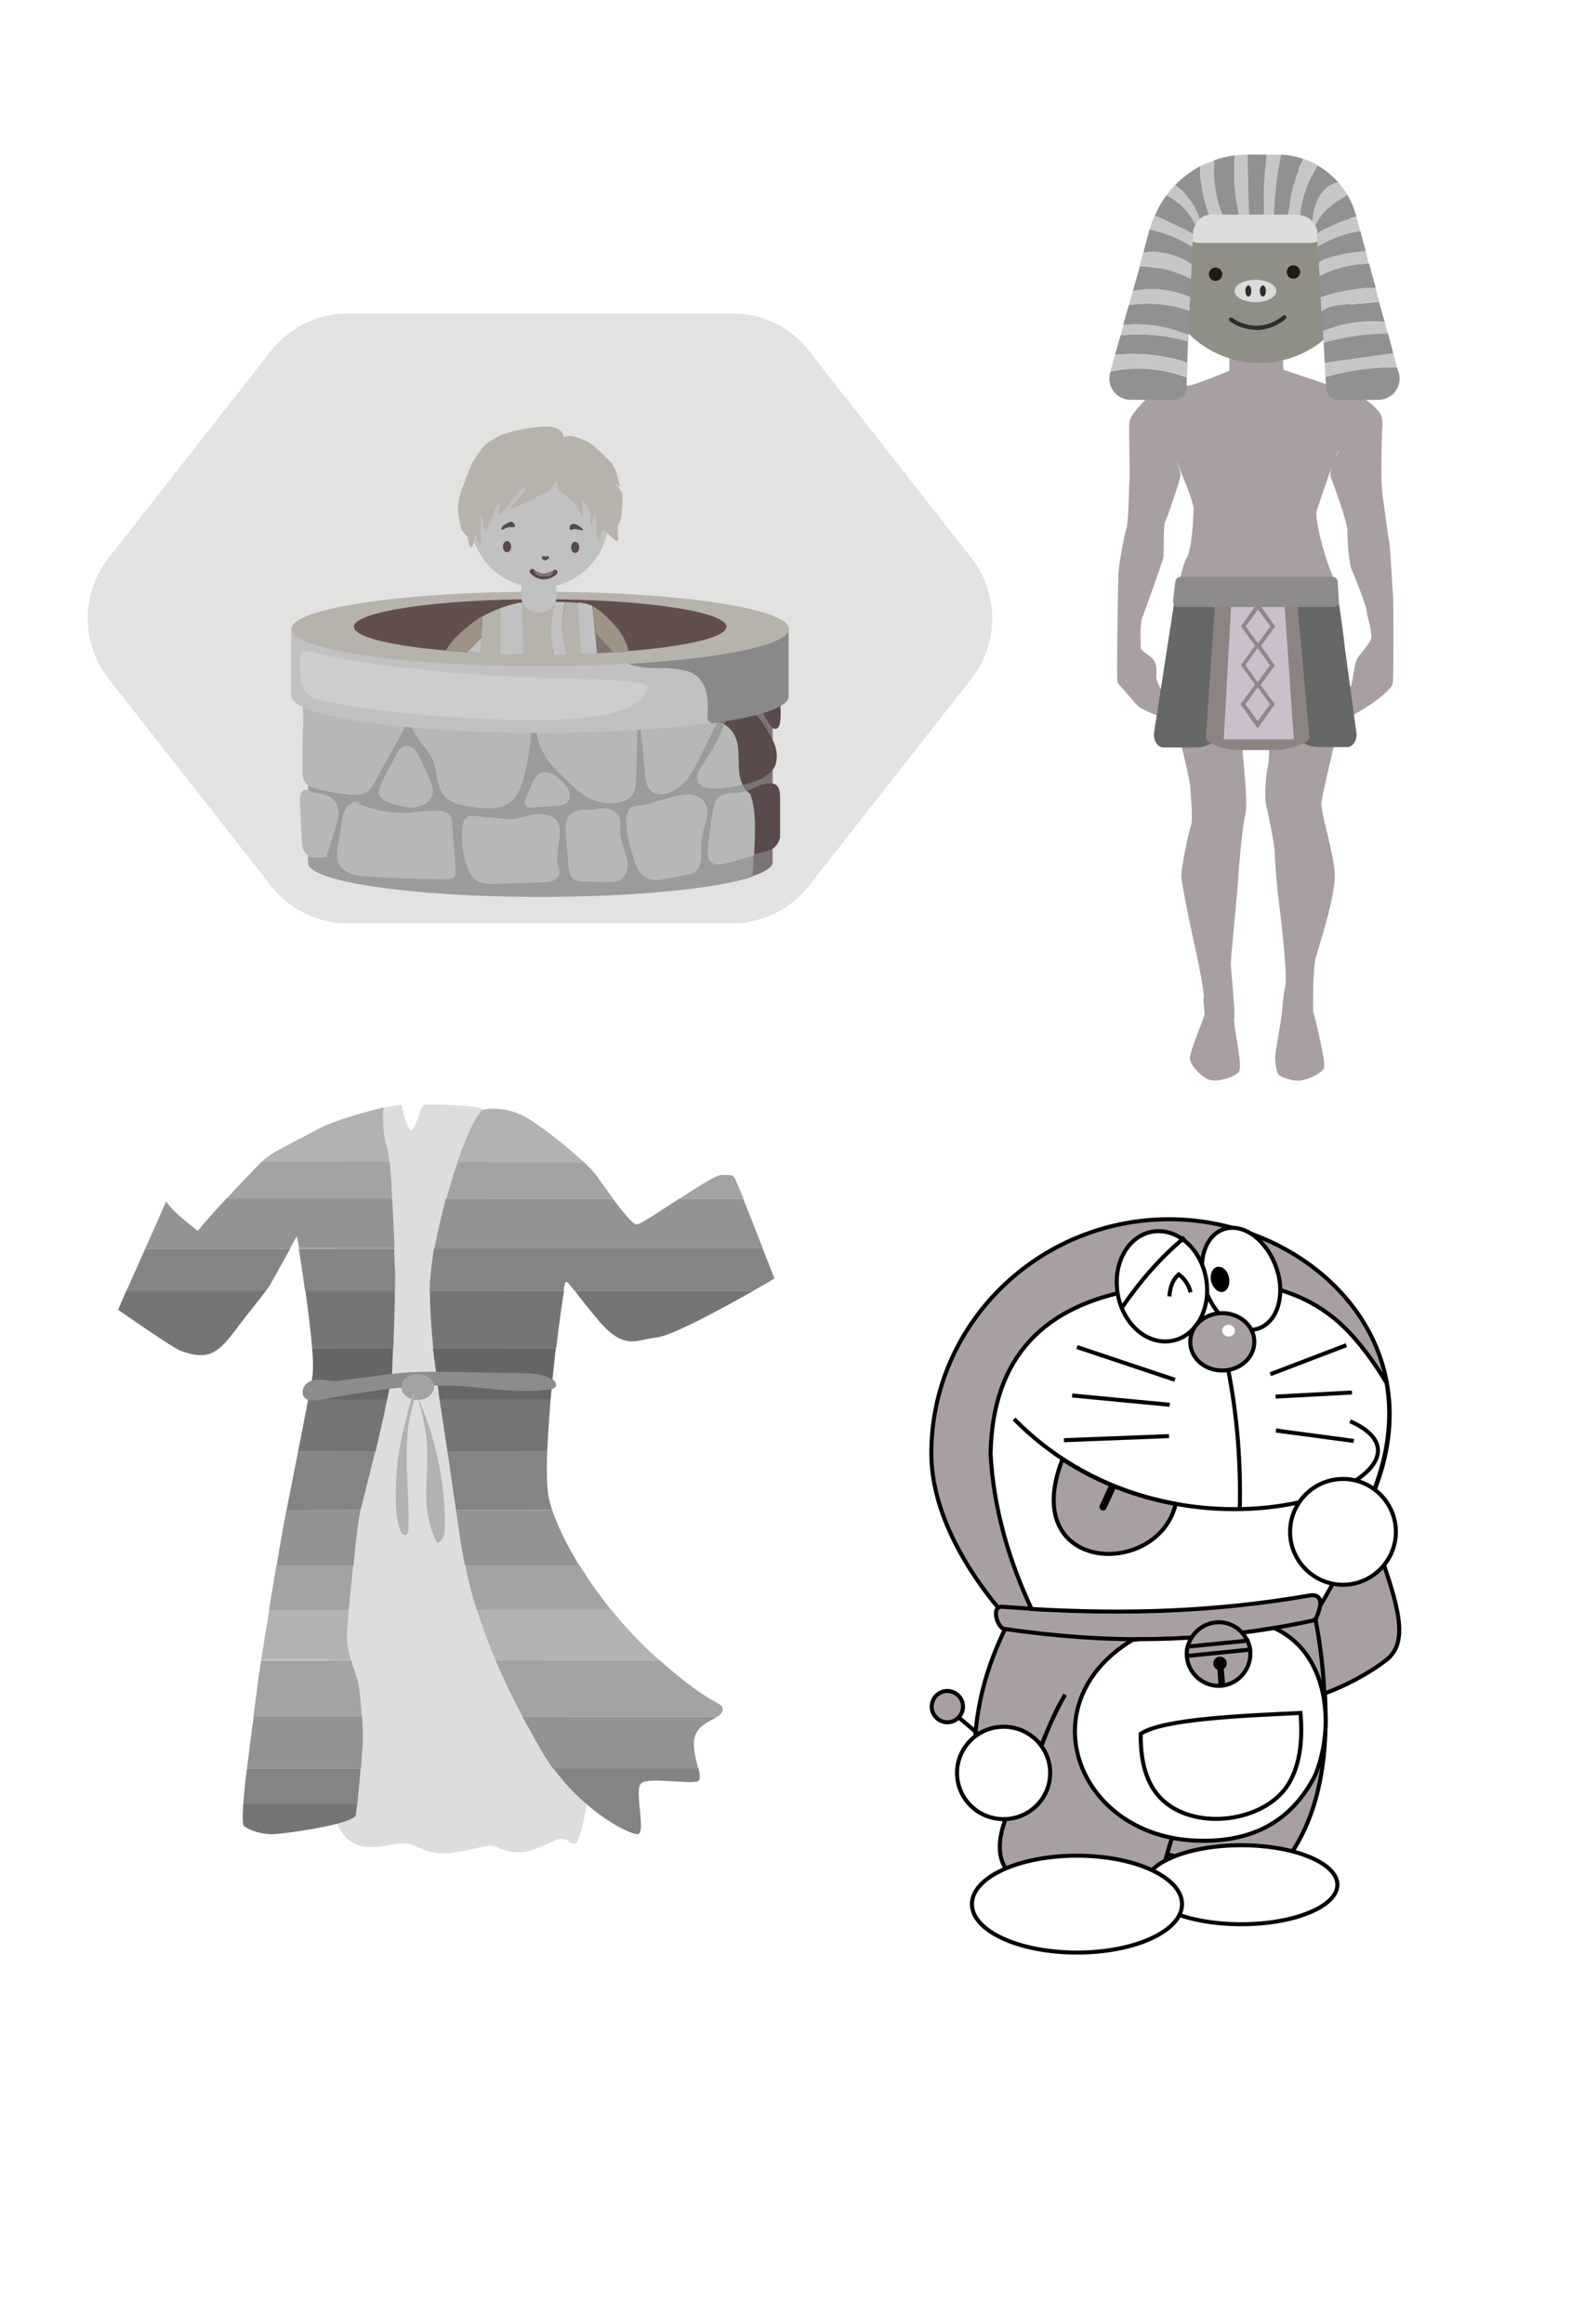 <?xml version="1.0" encoding="utf-8"?>
<!-- Generator: Adobe Illustrator 25.0.1, SVG Export Plug-In . SVG Version: 6.00 Build 0)  -->
<svg version="1.1" id="레이어_1" xmlns="http://www.w3.org/2000/svg" xmlns:xlink="http://www.w3.org/1999/xlink" x="0px"
	 y="0px" viewBox="0 0 425.2 623.6" style="enable-background:new 0 0 425.2 623.6;" xml:space="preserve">
<g id="black">
	<rect style="fill:#FFFFFF;" width="425.2" height="623.6"/>
</g>
<g id="color">
	<path style="fill:#E2E2E1;" d="M196.6,84.1H93.4c-8,0-15.6,3.7-20.6,10l-43.7,55.7c-7.4,9.5-7.4,22.8,0,32.3l43.7,55.7
		c5,6.3,12.5,10,20.6,10h103.1c8,0,15.6-3.7,20.6-10l43.7-55.7c7.4-9.5,7.4-22.8,0-32.3l-43.7-55.7
		C212.2,87.7,204.6,84.1,196.6,84.1z"/>
	<path style="fill:#9B9B9B;" d="M201.4,213.2c-2.1-1.4-2.8-4.1-3-6.6c-0.2-2.5,0.1-5-0.5-7.5c-0.6-2.4-2.4-4.8-4.9-5
		c-0.6-0.1-1.3,0-1.9-0.1c-0.6-0.2-1.2-0.7-1.1-1.3c0-0.6,0.1-1.1,0.1-1.7H82.7v40.6c0,5,27.9,9.1,62.3,9.1c25.4,0,47.3-2.2,57-5.4
		c0.1-2.7,0.3-5.5,0.4-8.2C202.7,222.4,202.9,217.6,201.4,213.2z"/>
	<path style="fill:#7A7474;" d="M190,190.9c0,0.6-0.1,1.1-0.1,1.7c0,0.6,0.5,1.1,1.1,1.3c0.6,0.2,1.3,0.1,1.9,0.1
		c2.5,0.2,4.3,2.6,4.9,5c0.6,2.4,0.3,5,0.5,7.5c0.2,2.5,1,5.2,3,6.6c1.5,4.4,1.3,9.2,1.1,13.8c-0.1,2.7-0.3,5.5-0.4,8.2
		c3.4-1.1,5.4-2.4,5.4-3.7v-40.6H190z"/>
	<path style="fill:#B7B7B7;" d="M81.2,206.5c0,1.3,0,2.6,0.8,3.6c0.8,1,2.1,1.4,3.3,1.7c2.7,0.7,5.4,1.1,8.1,1.4
		c1.8,0.2,3.8,0.3,5.3-0.8c0.9-0.7,1.5-1.7,2-2.7c1.5-2.7,3-5.4,4.5-8.1c0.9-1.6,1.8-3.2,2.6-4.8c0.4-0.7,0.8-1.4,0.9-2.2
		c0.2-0.8,0-1.7-0.5-2.3c-0.6-0.7-1.5-0.9-2.4-1c-5.8-0.9-11.6-1.9-17.4-2.8c-1.4-0.2-2.9-0.5-4.3-0.7c-0.8-0.1-2-0.5-2.5,0.4
		c-0.5,0.9-0.2,3-0.2,4c0,1.5-0.1,2.9-0.1,4.4C81.2,199.9,81.2,203.2,81.2,206.5z"/>
	<path style="fill:#B7B7B7;" d="M197.8,199.1c-0.5-1.9-1.7-3.8-3.4-4.6c-0.7,1.9-1.6,3.8-2.6,5.6c-0.9,1.6-1.9,3.2-2.9,4.7
		c-0.5,0.8-1.1,1.5-1.5,2.4c-0.3,0.9-0.4,1.9,0,2.7c0.8,1.5,2.7,1.8,4.4,1.7c2.5,0,5.1-0.4,7.5-1c-0.6-1.3-0.9-2.7-1-4.1
		C198.2,204.1,198.4,201.6,197.8,199.1z"/>
	<path style="fill:#5A4A4B;" d="M208.1,200.2c-0.6-1.7-1.5-3.2-2.5-4.8c-1.1-1.8-2.3-3.6-4.1-4.8c-1.8-1.2-5.3-1.7-6,0.9
		c-0.3,1-0.7,2-1,3c1.7,0.8,2.9,2.7,3.4,4.6c0.6,2.4,0.3,5,0.5,7.5c0.1,1.4,0.4,2.8,1,4.1c1-0.3,2-0.6,3-0.9
		c2.3-0.8,4.6-2.1,5.7-4.3C208.7,203.8,208.6,201.9,208.1,200.2z"/>
	<path style="fill:#B7B7B7;" d="M112.5,198.6c1.3,1.7,2.8,3.3,3.7,5.3c1.3,3.1,0.8,7,3,9.6c1.8,2.2,5,2.7,7.9,3.1
		c1.7,0.2,3.4,0.4,5.1,0.3c1.7-0.1,3.4-0.6,4.7-1.6c2.2-1.6,3.1-4.4,3.8-7c0.8-3.2,1.4-6.5,1.7-9.8c0.1-1.2,0.2-2.5-0.6-3.5
		c-0.8-1-2.3-1.2-3.7-1.3c-4.8-0.3-9.6-0.5-14.4-0.6c-2.4,0-4.7-0.1-7.1-0.1c-1.4,0-4.2-0.5-5.5,0.4
		C109.6,194.6,111.7,197.5,112.5,198.6z"/>
	<path style="fill:#B7B7B7;" d="M146.5,203.2c1.7,2.6,4,4.7,6.2,6.8c1.5,1.4,2.9,2.8,4.7,3.8c2.5,1.5,5.5,2,8.4,1.6
		c1.3-0.2,2.6-0.6,3.5-1.5c1.3-1.4,1.4-3.4,1.5-5.3c0.1-4.2,0.2-8.4,0.3-12.7c0-0.6,0-1.2-0.3-1.8c-0.5-0.9-1.7-1.2-2.7-1.3
		c-4.7-0.6-9.4-0.6-14-0.2c-2.4,0.2-4.8,0.6-7.1,1c-1.9,0.4-3,0.6-2.9,2.8C144.2,198.8,145.2,201.1,146.5,203.2z"/>
	<path style="fill:#B7B7B7;" d="M173.1,207.5c0.1,1,0.2,2,0.5,2.9c0.3,0.9,0.9,1.8,1.8,2.3c0.8,0.5,1.8,0.5,2.7,0.4
		c2.4-0.3,4.5-1.8,6-3.6c1.6-1.8,2.7-4,3.7-6.1c1-1.9,1.9-3.9,2.9-5.8c1-2,2-4,3-6c-6-0.9-12.2-0.7-18.1,0.5c-1,0.2-2.6,0.3-3.3,1.2
		c-0.7,0.9-0.2,2.6-0.2,3.7C172.5,200.4,172.8,204,173.1,207.5z"/>
	<path style="fill:#5A4A4B;" d="M206.7,194.6c0.4,0.5,0.8,1.1,1.5,1c0.4,0,0.7-0.3,0.9-0.7s0.3-0.7,0.3-1.1c0.2-1.3,0.2-2.6,0.1-3.9
		c0-0.6-0.1-1.2-0.5-1.6c-1-1.2-4.1-1.2-4.6,0.5C204,190.5,205.8,193.2,206.7,194.6z"/>
	<path style="fill:#B7B7B7;" d="M102.4,210.2c-0.4,0.9-0.9,1.9-0.7,2.8c0.3,1.5,2.1,2.2,3.6,2.7c2.1,0.6,4.3,1.3,6.5,0.9
		c2.2-0.4,4.3-2,4.4-4.2c0-1-0.3-2-0.7-2.9c-0.7-1.6-1.4-3.2-2.2-4.8c-0.7-1.3-1.2-3-2.4-3.9c-2.9-2.2-4.5,1.5-5.5,3.6
		C104.3,206.4,103.3,208.3,102.4,210.2z"/>
	<path style="fill:#B7B7B7;" d="M81,212.5c-0.5,0.7-0.5,1.7-0.5,2.6c0.2,3.4,0.3,6.9,0.5,10.3c0.1,1.3,0.2,2.6,1,3.6
		c0.6,0.8,1.7,1.2,2.6,1.2s2-0.1,3-0.2c0.8-2.7,1.7-5.4,2.5-8.1c0.6-1.9,1.2-4,0.4-5.9c-0.6-1.3-1.8-2.2-3.1-2.7
		c-1.3-0.5-2.9-0.3-4-0.9C82.6,212.1,81.8,211.4,81,212.5z"/>
	<path style="fill:#B7B7B7;" d="M97,215.5c-1.3-0.8-3-0.1-3.9,1.1c-0.9,1.2-1.2,2.7-1.4,4.2c-0.3,2.1-0.7,4.2-1,6.2
		c-0.2,1.5-0.5,3,0.1,4.4c0.5,1.4,1.8,2.4,3.2,3c1.4,0.6,2.9,0.7,4.4,0.8c4.3,0.3,8.6,0.5,12.9,0.6c2.8,0.1,5.7,0.1,8.5,0.2
		c0.8,0,1.7,0,2.2-0.7c0.3-0.5,0.3-1.1,0.3-1.7c-0.3-4.4-0.6-8.7-1-13.1c0-0.5-0.1-1-0.3-1.4c-0.5-1.1-2-1.5-3.2-1.5
		c-2.7-0.2-5.5,0.3-8.2,0.5c-4.9,0.2-9.8-0.7-14.2-2.8"/>
	<path style="fill:#B7B7B7;" d="M136,219.8c-2.8-0.3-5.6-0.5-8.4-0.8c-0.6-0.1-1.3-0.1-1.9,0.1c-1.1,0.5-1.5,1.9-1.6,3.1
		c-0.3,3.1,0,6.2,0.9,9.2c0.6,2.1,1.5,4.4,3.6,5.3c1.4,0.6,2.9,0.5,4.4,0.5c4.2-0.1,8.3-0.3,12.5-0.4c1.1,0,2.3-0.1,3.3-0.6
		s1.7-1.8,1.3-2.8c-0.8-2.1-0.5-4.5-0.2-6.8c0.2-1.2,0.4-2.3,0.4-3.5c0-1.2-0.3-2.4-1.1-3.2c-0.9-1-2.4-1.3-3.7-1.4
		C142.4,218.2,139.2,220.1,136,219.8z"/>
	<path style="fill:#B7B7B7;" d="M155.8,217.3c-1.3,0.2-2.6,0.9-3.3,2c-0.8,1.3-0.7,2.9-0.6,4.4c0.2,2.9,0.5,5.8,0.7,8.8
		c0.1,1.2,0.3,2.5,1.2,3.3c0.8,0.7,2,0.8,3.1,0.8c2,0,3.9,0.1,5.9,0.1c1.3,0,2.8,0,3.9-0.7c1.2-0.8,1.8-2.3,1.8-3.7
		c0-1.4-0.4-2.8-0.9-4.2s-1-2.7-1.1-4.2c-0.1-1.8,0.4-3.7-0.6-5.2c-0.6-0.9-1.7-1.5-2.8-1.7c-1.2-0.2-2.3,0-3.5,0.2
		C158.4,217.5,157,217.1,155.8,217.3z"/>
	<path style="fill:#B7B7B7;" d="M168.1,220c-0.1,3.4,0.9,6.8,1.9,10.1c0.3,1.1,0.7,2.2,1.3,3.2c0.6,1,1.4,1.9,2.4,2.4
		c1.6,0.8,3.5,0.5,5.2,0.1c1.8-0.3,3.5-0.6,5.3-1c0.8-0.1,1.6-0.3,2.2-0.7c1-0.6,1.5-1.8,1.7-2.9s0.1-2.3,0.1-3.5
		c0-1.7,0.3-3.5,0.7-5.1c0.3-1.1,0.7-2.3,0.9-3.4c0.2-1.2,0.2-2.4-0.4-3.5c-0.8-1.5-2.6-2.4-4.3-2.5c-1.7-0.1-3.4,0.4-5.1,0.8
		c-2.3,0.6-4.5,1.3-6.8,1.9c-1.3,0.4-3,0.1-4.1,1.1C168.4,217.8,168.1,218.9,168.1,220z"/>
	<path style="fill:#B7B7B7;" d="M144.1,208.2c-0.7,0.7-1.1,1.7-1.5,2.6c-0.5,1.1-1,2.3-1.4,3.4c-0.3,0.6-0.5,1.3-0.2,1.9
		c0.4,0.6,1.3,0.7,2,0.6c2.1-0.1,4.1-0.2,6.2-0.4c1.1-0.1,2.3-0.2,3-0.9c0.7-0.7,0.9-1.9,0.6-2.9c-0.3-1-0.9-1.8-1.7-2.6
		C149.4,208.3,146.5,205.8,144.1,208.2z"/>
	<path style="fill:#B7B7B7;" d="M201.4,213.2c-0.4-0.3-0.7-0.6-1-0.9c-0.3,0.1-0.6,0.2-1,0.3c-1.2,0.2-2.5,0.2-3.8,0.3
		c-1.3,0.2-2.6,0.6-3.3,1.7c-0.5,0.7-0.6,1.5-0.8,2.3c-0.7,3.7-1.2,7.5-1.5,11.3c-0.1,0.9-0.1,1.9,0.4,2.7c0.5,0.7,1.4,1.1,2.3,1.1
		c0.9,0,1.7-0.2,2.6-0.4c2.4-0.7,4.7-1.3,7.1-2c0-0.8,0.1-1.6,0.1-2.4C202.7,222.4,202.9,217.6,201.4,213.2z"/>
	<path style="fill:#5A4A4B;" d="M209.4,221.8c0-2.6,0-5.1,0-7.7c0-1.1-0.1-3-1.3-3.6c-1.3-0.6-3.1-0.1-4.4,0.4
		c-1.1,0.4-2.1,1-3.2,1.3c0.3,0.3,0.6,0.7,1,0.9c1.5,4.4,1.3,9.2,1.1,13.8c0,0.8-0.1,1.6-0.1,2.4c0.8-0.2,1.7-0.5,2.5-0.7
		c1.1-0.3,2.3-0.6,3.1-1.4c0.7-0.7,1.1-1.6,1.3-2.5C209.4,223.7,209.4,222.8,209.4,221.8z"/>
	<path style="fill:#C2C1C1;" d="M189.9,192.6c0.1-2.1,0.3-4.3-0.2-6.4c-0.4-2.1-1.5-4.1-3.3-5.3c-0.8-0.5-1.8-0.9-2.8-1.1
		c-3.2-0.7-6.6-0.4-10-0.7c-3.3-0.2-6.8-1.2-8.9-3.8c-1.7-2.1-3-4.3-4.2-6.6H78.2v18c0,5.5,29.9,10,66.8,10c18,0,34.4-1.1,46.4-2.8
		c-0.1,0-0.3,0-0.4-0.1C190.4,193.8,189.8,193.3,189.9,192.6z"/>
	<path style="fill:#898989;" d="M160.5,168.8c1.1,2.3,2.5,4.5,4.2,6.6c2.1,2.6,5.6,3.5,8.9,3.8c3.3,0.2,6.7-0.1,10,0.7
		c1,0.2,2,0.5,2.8,1.1c1.8,1.1,2.9,3.2,3.3,5.3c0.4,2.1,0.3,4.2,0.2,6.4c0,0.6,0.5,1.1,1.1,1.3c0.1,0,0.3,0.1,0.4,0.1
		c12.5-1.8,20.3-4.3,20.3-7.2v-18H160.5z"/>
	<path style="fill:#CECCCC;" d="M173.7,184.7c-0.7,3.5-5.8,9.1-34.5,8.5c-28.7-0.5-51.3-4.4-54.9-5.9c-3.5-1.5-3.6-5.2-3.6-5.2
		s-0.4-4.9,0-6.4c0.4-1.5,3.1-0.8,3.1-0.8s9.2,3,36.4,5.5C147.6,183.1,174.4,181.2,173.7,184.7z"/>
	<ellipse style="fill:#B6B3AD;" cx="145" cy="168.8" rx="66.8" ry="10"/>
	<ellipse style="fill:#634E4E;" cx="145" cy="168.2" rx="50" ry="7.4"/>
	<path style="fill:#B6B3AD;" d="M129.4,165.5c0,1,0,1.9-0.1,2.9C129.4,167.4,129.4,166.5,129.4,165.5z"/>
	<path style="fill:#B6B3AD;" d="M129.2,171.2c0.1-0.8,0.1-1.7,0.1-2.5C129.3,169.5,129.3,170.4,129.2,171.2z"/>
	<path style="fill:#B6B3AD;" d="M129.1,172.5c0,0.5-0.1,1-0.1,1.6C129.1,173.5,129.1,173,129.1,172.5z"/>
	<path style="fill:#B6B3AD;" d="M145,175.7c1.2,0,2.4,0,3.6,0c-0.2-0.8-0.3-1.6-0.4-2.4c-0.5-4-0.2-8,1.1-11.8
		c-3.5-0.2-5.3-0.3-5.7-0.2c-0.8,0.1-1.9,0.2-3.2,0.4c0,4.7,0.1,9.4,0.1,14C142,175.7,143.5,175.7,145,175.7z"/>
	<path style="fill:#C2C1C1;" d="M140.5,175.6c0-4.7-0.1-9.4-0.1-14c-1.5,0.2-3.2,0.6-5.2,1.3c-0.4,0.1-0.8,0.3-1.1,0.4
		c0,4.1,0,8.2,0,12.2C136.2,175.6,138.4,175.6,140.5,175.6z"/>
	<path style="fill:#B6B3AD;" d="M129.3,168.7c0,0.8-0.1,1.7-0.1,2.5c0,0,0,0,0,0c0,0.4-0.1,0.8-0.1,1.3c0,0.5-0.1,1-0.1,1.6
		c0,0.4-0.1,0.8-0.1,1.2c1.7,0.1,3.4,0.2,5.2,0.2c0-4.1,0-8.2,0-12.2c-1.9,0.7-3.2,1.4-3.6,1.6c-0.2,0.1-0.6,0.3-1.1,0.6
		c0,1,0,1.9-0.1,2.9C129.4,168.5,129.4,168.6,129.3,168.7z"/>
	<path style="fill:#C2C1C1;" d="M148.2,173.3c0.1,0.8,0.3,1.6,0.4,2.4c1.2,0,2.4,0,3.6-0.1c-0.4-2.1-1-4.2-1.2-6.3
		c-0.2-2.6,0.1-5.2,0.8-7.7c-0.9,0-1.8-0.1-2.6-0.1C148,165.3,147.6,169.3,148.2,173.3z"/>
	<path style="fill:#C2C1C1;" d="M160.3,175.3c-0.2-1.7-0.3-3.3-0.5-5c0-0.2,0-0.4-0.1-0.6c-0.2-1.8-0.3-3.6-0.5-5.4
		c-0.1-0.6-0.1-1.2-0.2-1.7c-1.3-0.6-2.6-0.8-3.9-0.9c0.2,4.6,0.5,9.1,0.7,13.7C157.4,175.4,158.9,175.4,160.3,175.3z"/>
	<path style="fill:#B6B3AD;" d="M151,169.3c0.2,2.1,0.8,4.2,1.2,6.3c1.2,0,2.5-0.1,3.7-0.1c-0.2-4.6-0.5-9.1-0.7-13.7
		c-0.3,0-0.7,0-1-0.1c-0.8,0-1.6-0.1-2.3-0.1C151.1,164.1,150.8,166.7,151,169.3z"/>
	<path style="fill:#9D9485;" d="M129.2,171.2C129.2,171.2,129.2,171.2,129.2,171.2c0.1-0.9,0.1-1.7,0.1-2.6c0-0.1,0-0.2,0-0.3
		c0-1,0-1.9,0.1-2.9c-1,0.6-2.4,1.5-4,2.9c-1.5,1.2-4.1,3.4-5.7,6.2c1.8,0.2,3.7,0.3,5.7,0.4L129.2,171.2z"/>
	<path style="fill:#B6B3AD;" d="M129.3,168.7c0-0.1,0-0.2,0-0.3C129.4,168.5,129.4,168.6,129.3,168.7z"/>
	<polygon style="fill:#B6B3AD;" points="129.2,171.2 129.2,171.2 129.2,171.2 	"/>
	<path style="fill:#C2C1C1;" d="M129.1,172.5c0-0.4,0.1-0.8,0.1-1.3l-3.8,3.8c1.1,0.1,2.3,0.1,3.5,0.2c0-0.4,0.1-0.8,0.1-1.2
		C129.1,173.5,129.1,173,129.1,172.5z"/>
	<path style="fill:#B6B3AD;" d="M128.9,175.3L128.9,175.3c0-0.4,0.1-0.8,0.1-1.2C129,174.4,128.9,174.9,128.9,175.3z"/>
	<path style="fill:#B6B3AD;" d="M129.2,171.2L129.2,171.2c0,0.4-0.1,0.8-0.1,1.3C129.2,172.1,129.2,171.6,129.2,171.2z"/>
	<path style="fill:#837273;" d="M164.6,175.1c-1.4-1.9-3-3.7-4.8-5.3c0.2,1.8,0.3,3.7,0.5,5.5C161.8,175.2,163.2,175.2,164.6,175.1z
		"/>
	<path style="fill:#B6B3AD;" d="M159.8,170.4c0.2,1.7,0.3,3.3,0.5,5l0,0c-0.2-1.8-0.3-3.7-0.5-5.5l0,0
		C159.8,170,159.8,170.2,159.8,170.4z"/>
	<path style="fill:#9D9485;" d="M167.8,172c-1.3-2.9-3.1-4.6-5.1-6.6c-1.8-1.7-2.8-2.3-3.3-2.5c-0.1,0-0.2-0.1-0.3-0.1
		c0.1,0.6,0.1,1.2,0.2,1.7c0.2,1.8,0.3,3.6,0.5,5.4c1.8,1.6,3.4,3.4,4.8,5.3c1.4-0.1,2.8-0.2,4.2-0.3c0-0.1-0.1-0.2-0.1-0.4
		C168.5,173.6,168.2,172.8,167.8,172z"/>
	<path style="fill:#B6B3AD;" d="M159.8,169.8c-0.2-1.8-0.3-3.6-0.5-5.4C159.4,166.2,159.6,168,159.8,169.8L159.8,169.8z"/>
	<path style="fill:#C2C1C1;" d="M163.4,139.1c0-10.3-8.3-18.6-18.6-18.6c-10.3,0-18.6,8.3-18.6,18.6c0,8.6,5.9,15.9,13.9,18
		c-0.2,0.5-0.2,0.9-0.2,1.4v1.4c0,2.5,2,4.5,4.5,4.5h0.5c2.5,0,4.5-2,4.5-4.5v-1.4c0-0.5-0.1-0.9-0.2-1.3
		C157.3,155.2,163.4,147.9,163.4,139.1z"/>
	<path style="fill:#B6B3AD;" d="M151.2,117.3c0,0,0.4-1.2-1.7-2.3s-6.7-0.2-8.2,0c-1.5,0.2-6.4,1.4-7.2,1.9
		c-0.8,0.5-3.6,1.8-4.6,3.3c-1,1.5-2.3,3-3,4.6c-0.7,1.6-2.3,6-2.7,7c-0.4,1-1,4-0.9,5.1s0.8,5.1,1.1,5.5s1.5,1.5,1.6,1.8
		c0.1,0.4,0.2,2.5,0.9,2.7c0.7,0.1,0.8-3.3,1-3.3c0.2,0,1.1,2.5,1.5,2.5s-0.3-7.6,0.1-7.7c0.4-0.1,0.8,4.2,1.2,4.3
		c0.4,0.1,3-7.5,3.6-7.5c0.7,0-0.5,3,0.1,3.1s6.2-8.4,7-7.6c0.9,0.8-3.9,4.9-3.7,5.5s8.9-3.7,10-4.5c1.1-0.8,2-2.8,2.2-2.8
		c0.3,0-0.1,2.5,1,3.1c1,0.6,3.7,2.9,4.3,3.7c0.5,0.8,1.1,2.7,1.5,2.7s-0.3-3.7,0-4c0.3-0.3,1.9,2.3,2.1,3.3s-0.1,3.5,0.3,3.5
		c0.3,0,0.8-3.6,1-3.5c0.3,0.1,0.3,7.3,0.8,7.7c0.4,0.4,1-3.2,1.4-3.3c0.3-0.1,3.1,3.2,3.8,3.1c0.7-0.1-0.4-3.9,0.4-4.6
		c0.8-0.7,1.1-6,1-7.6s-2.4-3.6-2.4-3.6l1.7,1.3c0,0-0.8-4.9-2.4-6.6c-1.6-1.6-5.2-5.4-7.2-6C154.7,117.5,153.8,116.5,151.2,117.3z"
		/>
	<ellipse style="fill:#5A4A4B;" cx="136.1" cy="146.7" rx="1.1" ry="1.5"/>
	<ellipse style="fill:#5A4A4B;" cx="154.4" cy="146.9" rx="1.1" ry="1.5"/>
	<path style="fill:#5A4A4B;" d="M135.8,140.6c-0.4,0.2-0.8,0.5-1.1,0.9c-0.1,0.2-0.2,0.4-0.1,0.5c0.1,0.1,0.2,0.1,0.4,0.1
		c0.1,0,0.3-0.1,0.4-0.2c0.7-0.4,1.5-0.5,2.2-0.4c0.1,0,0.3,0,0.4,0c0.2-0.1,0.2-0.3,0.2-0.5c-0.1-0.5-0.4-0.8-0.9-1
		C136.8,140,136.2,140.4,135.8,140.6z"/>
	<path style="fill:#5A4A4B;" d="M153.1,141c0.2-0.3,0.5-0.4,0.9-0.4c0.3,0,0.7,0.1,1,0.3c0.5,0.3,1,0.6,1.4,1.1c0,0,0.1,0.1,0.1,0.1
		c0,0.1,0,0.1,0,0.2c0,0-0.1,0-0.1,0c-0.5,0-0.9-0.1-1.4-0.2c-0.5-0.1-0.9-0.2-1.4,0c-0.1,0.1-0.2,0.1-0.4,0.1
		C152.6,142.2,153,141.2,153.1,141z"/>
	<path style="fill:#5A4A4B;" d="M146.8,150.2c-0.1,0-0.4,0.2-0.4,0.2c0,0-0.1,0-0.1,0c0,0-0.4-0.1-0.4-0.2c-0.1,0-0.5-0.2-0.5-0.5
		l0,0c0-0.2,0.3-0.5,0.5-0.5s0.4,0.2,0.4,0.2c0.1,0,0.1,0,0.2,0c0,0,0.2-0.2,0.4-0.2c0.2,0,0.5,0.2,0.5,0.5l0,0
		C147.2,150,146.9,150.2,146.8,150.2z"/>
	<path style="fill:#5A4A4B;" d="M149.5,153.1c-0.3-0.3-0.7-0.3-1,0c-0.1,0.4-0.2,0.7-0.5,1c-0.3,0.3-0.7,0.5-1.1,0.5
		c-0.4,0.1-0.8,0-1.2,0c-0.4,0-0.7,0-1.1-0.2c-0.4-0.1-0.7-0.3-0.9-0.6c-0.1-0.2-0.2-0.5-0.2-0.8c0,0-0.1,0-0.1-0.1
		c-0.3-0.3-0.7-0.3-1,0c-0.3,0.3-0.3,0.7,0,1c0.4,0.4,1.5,1.4,3.2,1.6c0.1,0,0.3,0,0.4,0c1.8,0,3.1-1.1,3.4-1.4
		C149.7,153.8,149.7,153.3,149.5,153.1z"/>
	<path style="fill:#837273;" d="M143.7,153.8c0.2,0.3,0.5,0.5,0.9,0.6c0.4,0.1,0.7,0.1,1.1,0.2c0.4,0,0.8,0.1,1.2,0
		c0.4-0.1,0.8-0.2,1.1-0.5c0.3-0.3,0.4-0.6,0.5-1c0,0,0,0,0,0c-0.2,0.2-1.9,0.8-2.7,0.8c-0.6,0-1.8-0.6-2.2-0.9
		C143.6,153.3,143.6,153.6,143.7,153.8z"/>
	<path style="fill:#A8A0A0;" d="M330,91.7v7.8c0,0-8.8,3.6-10.1,3.8c-1.3,0.2-10.6,1.9-11.8,3.3c-1.3,1.4-4.6,4.6-4.9,6.5
		s0.2,14,0,15.7c-0.2,1.8-0.2,11.7-0.9,13.3c-0.6,1.7-2.1,10.3-2.1,12.1c0,1.8-0.6,28.5-0.2,29c0.4,0.6,5.4,6.3,5.8,6.6
		c0.4,0.3,5.8,2.9,6.4,2.5c0.6-0.4,2.1-1.2,1.6-2.6s-3.4-6.7-3.4-7.9c0-1.2,0.4-3.6-1-5s-3.2-2.2-3.2-3.1s-0.2-6.3,0.3-7.6
		c0.5-1.2,5.6-15.5,5.8-16.4c0.2-0.9-0.1-8.9,0.5-9.8c0.6-1,3.9-10.9,4.1-12.2c0.2-1.2-2.5-7-2.5-7s6,13.2,6,15.9
		c-0.1,2.8-0.4,10.8-1.9,13.2c-1.5,2.4-3.9,15.6-3.9,21.5s0.3,17.8,1,21.7s3.9,16.4,3.9,18.2c0.1,1.8,0.8,9,0.2,10.4
		c-0.6,1.4-2.6,11.2-2.6,13.4s3.6,19.1,4.2,21.6c0.6,2.5,2,10,1.8,11.2c-0.2,1.2,0.4,3.8,0.2,4.7c-0.2,0.9-3.9,9.6-3.9,11.5
		s3.5,5.5,5.6,5.9s6.2-0.7,7.5-2.2c1.3-1.5-1.6-12.9-1.2-14.3c0.4-1.4-0.9-13-0.9-14.8s2-21.7,2-22.8c0-1.2,1-13.8,1.9-17.2
		c0.8-3.4-0.8-16.4-0.8-18c0-1.6,1.2-18.1,1.6-19.8c0.4-1.8,0.6-8.4,0.6-8.4h3.6c0,0,0.3,14,1,15.3c0.7,1.3,0.6,16.5,0,18.3
		c-0.6,1.8-0.9,8.5-0.4,10.3c0.5,1.7,2.3,10.9,2.3,12.4c-0.1,1.5,0.7,10.8,1,12.5c0.2,1.8,1.1,9.2,1.3,11.5s1,10.7,0.5,12.1
		c-0.5,1.4-0.8,6.5-1,7.9c-0.2,1.5-1.7,9.8-1.7,10.9s0.2,4.4,1.1,5c1,0.6,3.6,1.6,5.6,1.4s5.7-1.9,6.4-3.3
		c0.7-1.4-2.9-15.4-2.9-15.4s-0.2-11.1,0.7-14.3s5.4-16.9,5.1-22.5c-0.3-5.5-3.6-16.1-3.6-18.6c0-2.6,4.8-20.7,4.8-22.8
		s1.5-19.6,1.3-21.4c-0.2-1.8-1.7-14.3-3.4-18c-1.7-3.7-4.7-14.8-3.9-16.8c0.7-2,5.1-15.6,6-16c0,0-3.1,5.3-2.2,7.4
		s4.5,12.4,4.4,14.2s0.4,9,1.2,10.6s3.9,9.7,3.9,10.6c0,0.9,1.5,5.7,1.3,7.4c-0.2,1.7-3.2,4.4-3.9,5.9s-1.1,6.2-1.6,7.1
		c-0.5,0.9-1.9,1.7-1.9,3.9s1.1,4.2,2.2,4c1-0.2,10.9-6.3,11-8.8c0.2-2.5,0.2-22.9,0-24c-0.2-1.1-0.6-12.1-1-13.8
		c-0.4-1.7-1.3-9.6-1.8-12.7c-0.5-3.1-0.2-15.6-0.1-16.9c0.1-1.3,0.5-3.8-1-5.5c-1.5-1.8-4.4-4.2-7.8-5.2s-17.7-5.9-17.7-5.9
		l-0.2-7.8H330z"/>
	<circle style="fill:#908F87;" cx="338.1" cy="70.4" r="27"/>
	<path style="fill:#DDDDDD;" d="M351.8,65.2H322c-2.4,0-4.3-1.9-4.3-4.3v0c0-2.4,1.9-4.3,4.3-4.3h29.8c2.4,0,4.3,1.9,4.3,4.3v0
		C356.2,63.2,354.2,65.2,351.8,65.2z"/>
	<path style="fill:#919192;" d="M306.9,67.8c4.5-0.7,9.3,0.4,13,3.1l0.2-4.7c-3.5-2.2-7.4-3.8-11.5-4.7L306.9,67.8z"/>
	<path style="fill:#C7C6C6;" d="M308.7,61.4l-0.1,0.2c4.1,0.9,8,2.5,11.5,4.7l0.2-3.5c-3.3-1.9-6.8-3.5-10.3-4.9
		C309.4,59,309,60.2,308.7,61.4z"/>
	<path style="fill:#919192;" d="M313.1,52.4c-1.2,1.7-2.3,3.5-3.1,5.5c3.6,1.4,7,3,10.3,4.9l0-0.3c0-0.8,0.2-1.5,0.6-2.1
		C319.3,56.9,316.5,54.1,313.1,52.4z"/>
	<path style="fill:#C7C6C6;" d="M315.4,49.7c-0.8,0.8-1.6,1.7-2.3,2.7c3.4,1.7,6.2,4.5,7.8,8c0.3-0.6,0.7-1.1,1.1-1.5
		C321,55.2,318.6,51.9,315.4,49.7z"/>
	<path style="fill:#919192;" d="M331.5,41.7c-1.9,0.2-3.8,0.7-5.6,1.3c-0.4,4.9,0.4,10,2.2,14.6h4.5C331.2,52.4,330.9,47,331.5,41.7
		z"/>
	<path style="fill:#919192;" d="M322.2,44.6c-2.5,1.3-4.8,3.1-6.8,5.1c3.2,2.1,5.6,5.4,6.6,9.1c0.7-0.6,1.6-1.1,2.6-1.2
		C322.9,53.5,322,49.1,322.2,44.6z"/>
	<path style="fill:#C7C6C6;" d="M334.9,41.5c-1.1,0-2.2,0.1-3.3,0.2c-0.7,5.3-0.3,10.7,1,15.9h2.7C335.2,52.2,335,46.8,334.9,41.5
		L334.9,41.5z"/>
	<path style="fill:#C7C6C6;" d="M326,43c-1.3,0.5-2.6,1-3.8,1.6c-0.1,4.4,0.7,8.9,2.3,13c0.3,0,0.6-0.1,0.9-0.1h2.7
		C326.3,52.9,325.6,47.9,326,43z"/>
	<path style="fill:#919192;" d="M300.8,90l-1.5,5.2c6.5-0.6,13.2,0.1,19.4,2.1l0.2-5.7C313.1,89.9,306.9,89.4,300.8,90z"/>
	<path style="fill:#C7C6C6;" d="M299.3,95.2l-1.2,4.4c6.8-1.4,14-0.9,20.5,1.6l0.2-3.9C312.5,95.4,305.8,94.7,299.3,95.2z"/>
	<path style="fill:#919192;" d="M340.1,41.5h-5.2c0.1,5.4,0.3,10.7,0.4,16.1h4C339,52.2,339.2,46.8,340.1,41.5z"/>
	<path style="fill:#C7C6C6;" d="M306.9,67.8l-1,3.5c4.8,0.2,9.5,1.4,13.8,3.6l0.2-4C316.2,68.3,311.4,67.1,306.9,67.8z"/>
	<path style="fill:#919192;" d="M298.1,99.7l-0.1,0.4c-1,3.6,1.7,7.2,5.5,7.2h11.9c1.7,0,3.1-1.4,3.1-3.1l0.1-2.9
		C312.1,98.8,304.9,98.2,298.1,99.7z"/>
	<path style="fill:#919192;" d="M304.1,78.1c5.2-1,10.6-0.4,15.5,1.6l0.2-4.7c-4.3-2.2-9-3.4-13.8-3.6L304.1,78.1z"/>
	<path style="fill:#C7C6C6;" d="M301.6,87.2l-0.8,2.8c6.1-0.6,12.3-0.1,18.2,1.7l0.1-1.8C313.6,87.5,307.5,86.6,301.6,87.2z"/>
	<path style="fill:#919192;" d="M303,81.9l-1.5,5.3c5.9-0.6,12,0.3,17.5,2.7l0.3-6.4C314.2,81.5,308.5,81,303,81.9z"/>
	<path style="fill:#C7C6C6;" d="M304.1,78.1l-1.1,3.8c5.5-0.9,11.2-0.3,16.3,1.6l0.2-3.8C314.7,77.6,309.2,77,304.1,78.1z"/>
	<path style="fill:#919192;" d="M371.7,86.4l-1.5-5.4c-2.9,0.3-5.8,0.5-8.7,0.8c-2.3,0.2-4.9,0.6-6.7,1.9l0.3,5.1
		C360.4,86.7,366.1,85.9,371.7,86.4z"/>
	<path style="fill:#C7C6C6;" d="M370.2,80.9l-1-3.7c-5,0-10,0.9-14.7,2.5l0.2,3.9c1.8-1.4,4.4-1.7,6.7-1.9
		C364.4,81.5,367.3,81.2,370.2,80.9z"/>
	<path style="fill:#919192;" d="M367.5,70.7c-4.6,0.2-9.1,1.3-13.2,3.4l0.3,5.6c4.7-1.6,9.7-2.5,14.7-2.5L367.5,70.7z"/>
	<path style="fill:#C7C6C6;" d="M371.7,86.4c-5.6-0.5-11.4,0.4-16.6,2.4l0.2,3.3c5.6-1.6,11.5-2.4,17.3-2.5L371.7,86.4z"/>
	<path style="fill:#C7C6C6;" d="M366.6,67.4c-3.6,0.1-7.2,0.8-10.6,2c-0.7,0.2-1.4,0.6-2,1l0.2,3.7c4.1-2.1,8.7-3.2,13.2-3.4
		L366.6,67.4z"/>
	<path style="fill:#919192;" d="M372.6,89.5c-5.8,0.1-11.7,0.9-17.3,2.5l0.3,5.4c6.1-0.9,12.3-1.7,18.4-2.6L372.6,89.5z"/>
	<path style="fill:#C7C6C6;" d="M342.9,41.5h-2.8c-0.8,5.3-1.1,10.7-0.7,16.1h2.7c0.2-5.4,0.8-10.8,1.9-16.1
		C343.6,41.5,343.2,41.5,342.9,41.5z"/>
	<path style="fill:#C7C6C6;" d="M375,98.6l-1-3.8c-6.1,0.9-12.3,1.7-18.4,2.6l0.2,3.8C362,99.4,368.5,98.5,375,98.6z"/>
	<path style="fill:#919192;" d="M375,98.6c-6.5-0.1-13,0.8-19.2,2.6l0.2,3c0,1.7,1.4,3.1,3.1,3.1H370c3.8,0,6.5-3.6,5.5-7.2
		L375,98.6z"/>
	<path style="fill:#C7C6C6;" d="M350,42.7c-2.4,4.6-3.8,9.7-4.1,14.9h2.5c0.2,0,0.4,0,0.6,0c0.6-4.7,2.2-9.3,4.7-13.3
		C352.6,43.7,351.3,43.1,350,42.7z"/>
	<path style="fill:#919192;" d="M343.9,41.5c-1.1,5.3-1.7,10.7-1.9,16.1h3.8c0.3-5.2,1.7-10.3,4.1-14.9
		C348.1,42,346,41.6,343.9,41.5z"/>
	<path style="fill:#919192;" d="M359.3,49c-1.6-1.8-3.5-3.4-5.6-4.6c-2.5,4-4.1,8.6-4.7,13.3c1.3,0.2,2.5,0.8,3.3,1.8
		c0.1-2.1,0.5-4.1,1.4-6C354.8,51.2,356.8,49.3,359.3,49z"/>
	<path style="fill:#C7C6C6;" d="M365.2,62.2l-1.1-4c-3.4,0.8-6.6,2.2-9.6,3.9c-0.3,0.2-0.7,0.4-1,0.7l0.2,3.5c1.8-1.1,3.8-2,5.8-2.7
		C361.4,62.8,363.2,62.3,365.2,62.2z"/>
	<path style="fill:#C7C6C6;" d="M356.8,55.7c1.5-1.3,3.2-2.4,4.9-3.4c-0.7-1.2-1.5-2.3-2.4-3.3c-2.5,0.3-4.5,2.2-5.6,4.5
		c-0.9,1.8-1.2,3.9-1.4,6c0.3,0.3,0.5,0.7,0.7,1.1C353.9,58.6,355.2,57,356.8,55.7z"/>
	<path style="fill:#919192;" d="M366.6,67.4l-1.4-5.3c-1.9,0.2-3.8,0.7-5.6,1.3c-2,0.7-4,1.7-5.8,2.7l0.2,4.2c0.6-0.4,1.3-0.8,2-1
		C359.4,68.2,363,67.6,366.6,67.4z"/>
	<path style="fill:#919192;" d="M364.1,58.1l-0.2-0.6c-0.5-1.9-1.3-3.6-2.2-5.2c-1.7,1-3.4,2.1-4.9,3.4c-1.5,1.3-2.9,2.9-3.7,4.8
		c0.3,0.6,0.5,1.2,0.5,1.9l0,0.3c0.3-0.2,0.6-0.5,1-0.7C357.5,60.3,360.7,59,364.1,58.1z"/>
	<circle style="fill:#231815;" cx="326.3" cy="73.6" r="1.8"/>
	<circle style="fill:#231815;" cx="347.2" cy="73" r="1.8"/>
	<ellipse style="fill:#DCDBDB;" cx="337" cy="78.1" rx="5.6" ry="3"/>
	<ellipse style="fill:#2D2D2D;" cx="335.1" cy="78.1" rx="0.8" ry="1.5"/>
	<ellipse style="fill:#2D2D2D;" cx="339" cy="78.1" rx="0.8" ry="1.5"/>
	<path style="fill:#2D2D2D;" d="M337.2,88.5c-3.4,0-5.9-1.4-7.1-2.3c-0.2-0.2-0.3-0.5-0.1-0.8c0.2-0.2,0.5-0.3,0.8-0.1
		c1.1,0.8,3.4,2.1,6.5,2.1c3.6,0,6.2-1.9,7.1-2.7c0.2-0.2,0.6-0.2,0.8,0.1c0.2,0.2,0.2,0.6-0.1,0.8c-1,0.9-3.8,2.9-7.8,3
		C337.2,88.5,337.2,88.5,337.2,88.5z"/>
	<path style="fill:#666767;" d="M361.6,200.5h-7.7c-1.9,0-3.8-0.7-5.4-2l-0.4-0.3c-1.1-0.9-2.3-1.3-3.6-1.3h-13.8
		c-1.1,0-2.1,0.3-3.1,1l-1.8,1.2c-1.5,1-3.1,1.5-4.7,1.5h-8.8c-1.6,0-2.8-2-2.5-4.1l5.7-36.7h43.6l5,36.8
		C364.4,198.6,363.2,200.5,361.6,200.5z"/>
	<path style="fill:#8C8483;" d="M342.9,201.3h-11.3c-1.8,0-8-1.5-7.9-3.4l2.5-36.5h22l3.3,36.4C351.7,199.7,344.8,201.3,342.9,201.3
		z"/>
	<polygon style="fill:#CBBFCC;" points="347.3,198.4 328.5,198.4 330.5,162.1 344.8,162.1 	"/>
	<path style="fill:#8E8988;" d="M338.5,173.3l3.8-5.2l-4.6-6.5l-4.6,6.5l3.8,5.2l-3.8,5.2l3.8,5.2L333,189l4.6,6.5l4.6-6.5l-3.8-5.2
		l3.8-5.2L338.5,173.3z M334.4,168.1l3.3-4.5l3.3,4.5l-3.1,4.3l-0.2,0.3l-0.2-0.3L334.4,168.1z M340.9,189l-3.3,4.5l-3.3-4.5
		l3.1-4.3l0.2-0.3l0.2,0.3L340.9,189z M337.8,182.8l-0.2,0.3l-0.2-0.3l-3.1-4.3l3.1-4.3l0.2-0.3l0.2,0.3l3.1,4.3L337.8,182.8z"/>
	<path style="fill:#8D8B8B;" d="M358,162.9h-41.7c-0.8,0-1.5-0.8-1.4-1.7l0.6-5.1c0.1-0.8,0.7-1.3,1.4-1.3h40.8
		c0.7,0,1.4,0.6,1.4,1.4l0.3,5.1C359.5,162.2,358.9,162.9,358,162.9z"/>
	<path style="fill:#DDDDDD;" d="M103,297.2l4.8-0.7c0,0,1.2,6.4,2.5,6.7c1.3,0.3,2.5-6.5,3.6-6.7c1.2-0.2,14.4,0,15.8,1.2
		s1.1,10,1.1,10L146.6,450l11.7,29.2c0,0-2.2,15.9-4.1,15.6s-1.4-1.2-3.4-1.3c-2-0.1-6.8,3.5-11.3,3.6c-4.5,0.1-5.9-1.8-7.9-1.8
		c-1.9,0-8.5,2.2-13.1,2.1c-4.6-0.1-6.8-2.5-9.7-2.7c-3-0.2-10.2,2.5-14.5-0.4c-4.3-2.9-6.1-10.9-6.1-10.9l2.4-174.6L103,297.2z"/>
	<path style="fill:#A3A3A3;" d="M95.9,450.6c-0.5-1.4-1.1-3.2-1.6-5H70.1c-0.6,3.7-1,6.6-1.1,7.6c-0.1,1-0.5,3.8-1,7.6h29.1
		C96.9,457,96.5,452.5,95.9,450.6z"/>
	<path style="fill:#848484;" d="M65.3,484.2h30.6c0.3-2.5,0.6-6.1,0.9-9.6H66.3C65.8,478.1,65.5,481.5,65.3,484.2z"/>
	<path style="fill:#757575;" d="M65.5,490.1c1.8,1.2,4.7,2.3,8.3,2.1c3.6-0.2,21.2-2.7,21.7-5.1c0.1-0.5,0.2-1.6,0.4-3H65.3
		C65.1,487.5,65.1,489.8,65.5,490.1z"/>
	<path style="fill:#B2B2B2;" d="M93.1,439.4c0-0.9,0.2-3.7,0.5-7.4H72.3c-0.8,4.8-1.6,9.7-2.2,13.5h24.1
		C93.6,443.3,93.1,441.1,93.1,439.4z"/>
	<path style="fill:#B2B2B2;" d="M103.8,307.7c-0.8-2.1-1.3-8.3-0.8-10.5c0,0-12.1,2.8-17.8,5.9c-5.6,3.1-12.1,5.9-15,8.7
		c0,0-0.1,0.1-0.1,0.1h34.4C104.4,310,104.1,308.5,103.8,307.7z"/>
	<path style="fill:#757575;" d="M31.7,351.5c0,0,15.3,10.7,17,11.1c1.7,0.5,4,1.5,6.9,0.9c2.8-0.6,5-3.1,7.8-6.8
		c2.1-2.9,6-7.6,8-10.3H33.9L31.7,351.5z"/>
	<path style="fill:#939393;" d="M97.4,465.3c0-1-0.1-2.7-0.2-4.6H68.1c-0.6,4-1.2,9.1-1.8,13.9h30.6
		C97.2,470.5,97.5,466.6,97.4,465.3z"/>
	<path style="fill:#757575;" d="M106,346.4H82c0.7,5.1,1.4,10.8,1.8,15.4h21.8C105.7,357.2,106,351.2,106,346.4z"/>
	<path style="fill:#848484;" d="M106,340.1c-0.1-1.5-0.1-3.2-0.2-5H80.2c0.4,2.7,1.1,6.9,1.7,11.4H106
		C106.1,343.8,106.1,341.5,106,340.1z"/>
	<path style="fill:#666666;" d="M105.3,367.5c0-1.2,0.1-3.3,0.2-5.7H83.8c0.3,3.5,0.3,6.4,0,8c-0.2,1.3-0.6,3.4-1.1,5.9h21.2
		C104.7,371.9,105.3,368.8,105.3,367.5z"/>
	<path style="fill:#939393;" d="M96.8,405.2H76.9c-0.7,3.5-1.2,6.4-1.5,8.2c-0.3,1.6-0.7,3.9-1.1,6.7h20.6
		C95.5,413.7,96.2,407.6,96.8,405.2z"/>
	<path style="fill:#757575;" d="M103.9,375.7H82.7c-0.7,3.8-1.7,8.8-2.7,13.9h20.8C101.9,384.8,103.1,379.8,103.9,375.7z"/>
	<path style="fill:#848484;" d="M96.8,405.2c0.6-2.3,2.2-8.7,3.9-15.6H80c-1.1,5.5-2.2,11.1-3.1,15.7L96.8,405.2
		C96.8,405.2,96.8,405.2,96.8,405.2z"/>
	<path style="fill:#848484;" d="M77.9,335.1H39l-5.1,11.4h37.4c0.6-0.8,1-1.4,1.2-1.7C73.2,343.6,76,338.5,77.9,335.1z"/>
	<path style="fill:#939393;" d="M79.7,331.7c0,0,0.2,1.3,0.6,3.3h25.6c-0.2-4.6-0.4-9.8-0.6-13.4H60.8c-3.7,4-7.1,7.9-7.7,8.7
		c0,0-6.8-5-8.5-7.9L39,335.1h38.8C78.9,333.2,79.7,331.7,79.7,331.7z"/>
	<path style="fill:#A3A3A3;" d="M105.2,320.4c-0.1-2.8-0.3-6-0.6-8.6H70.2c-1.5,1.5-5.6,5.8-9.4,9.9h44.4
		C105.2,321.2,105.2,320.8,105.2,320.4z"/>
	<path style="fill:#A3A3A3;" d="M94.8,420.1H74.2c-0.6,3.5-1.3,7.7-2,11.9h21.4C94,428.5,94.4,424.2,94.8,420.1z"/>
	<path style="fill:#757575;" d="M160.1,353.7c7.4,9.1,10.6,5.8,16.3,5.2c4-0.4,17.9-8,25.9-12.5h-48
		C155.4,347.9,157.2,350.2,160.1,353.7z"/>
	<path style="fill:#757575;" d="M115.4,346.4c0,4.3,0.3,9.6,0.9,15.4h33c0.8-6.7,1.6-12.3,2.1-15.4H115.4z"/>
	<path style="fill:#848484;" d="M171.3,492.2c2.1-0.4-1-11.5,0.7-13.5c1.7-2,13.5,0.3,15.4-0.7c0.7-0.4,0.5-1.7,0.1-3.5h-39
		C157.4,486.7,169.4,492.6,171.3,492.2z"/>
	<path style="fill:#B2B2B2;" d="M142.1,300.4c-6.4-4.1-12.4-2.6-12.4-2.6c-1.7,1-4.4,6.7-6.9,14h33.8
		C152.7,308.1,146.7,303.3,142.1,300.4z"/>
	<path style="fill:#A3A3A3;" d="M197.5,316.7c-0.8-1.7-1.1-1.2-3.7-1.4c-1.3-0.1-6.4,3.1-11.4,6.4h17.2
		C198.5,319.1,197.7,317.1,197.5,316.7z"/>
	<path style="fill:#666666;" d="M118,375.7h29.8c0.4-4.7,0.9-9.5,1.4-13.9h-33C116.8,366.2,117.4,370.9,118,375.7z"/>
	<path style="fill:#848484;" d="M115.4,344.3c0,0.7,0,1.4-0.1,2.1h36c0.2-1.4,0.4-2.3,0.5-2.3c0.4-0.3,0.6,0,2.4,2.3h48
		c3.4-1.9,5.7-3.3,5.7-3.3s-1.4-3.6-3.2-8.1h-88.2C116,338.4,115.6,341.6,115.4,344.3z"/>
	<path style="fill:#757575;" d="M120.1,389.5h26.8c0.2-4.2,0.5-9,0.9-13.9H118C118.7,380.2,119.4,384.9,120.1,389.5z"/>
	<path style="fill:#939393;" d="M145.2,469.6c1,1.8,2.1,3.4,3.2,5h39c-0.6-2.7-1.7-6.3-0.8-8.8c1-2.9,4.1-3.9,5.9-5.1h-52.3
		C142,463.8,143.6,466.8,145.2,469.6z"/>
	<path style="fill:#A3A3A3;" d="M164.6,321.7c-1.8-2.4-3.5-4.8-4.4-6.1c-0.7-0.9-1.9-2.3-3.5-3.8h-33.8c-1.1,3.1-2.1,6.5-3.1,9.9
		H164.6z"/>
	<path style="fill:#939393;" d="M116.6,335.1h88.2c-1.7-4.4-3.8-9.6-5.3-13.4h-17.2c-5.4,3.5-10.7,7.1-11.5,6.9
		c-1-0.1-3.7-3.5-6.3-6.9h-44.8C118.5,326.2,117.4,330.8,116.6,335.1z"/>
	<path style="fill:#A3A3A3;" d="M140.3,460.7h52.3c0.8-0.5,1.3-1.1,1.4-1.8c0.2-2.4-2-0.1-17-13.4H133
		C135.3,450.9,137.8,456,140.3,460.7z"/>
	<path style="fill:#939393;" d="M123.3,411.3c0.4,3,0.9,5.9,1.5,8.8h30.7c-3.4-5.5-5.8-10.6-7.3-14.9h-25.8
		C122.7,407.3,123,409.4,123.3,411.3z"/>
	<path style="fill:#848484;" d="M122.4,405.2h25.8c-0.3-1-0.6-1.9-0.8-2.8c-0.6-2.5-0.7-7.2-0.5-12.9h-26.8
		C120.9,394.9,121.7,400.2,122.4,405.2z"/>
	<path style="fill:#A3A3A3;" d="M128,432h36c-3.2-4-6-8-8.4-11.9h-30.7C125.7,424.2,126.7,428.1,128,432z"/>
	<path style="fill:#B2B2B2;" d="M133,445.5h43.9c-0.2-0.2-0.4-0.4-0.6-0.6c-4.6-4.1-8.7-8.5-12.3-13h-36
		C129.5,436.7,131.2,441.2,133,445.5z"/>
	<path style="fill:#8D8B8B;" d="M83,370.8c-1.5,0.8-2.4,2.9-1.3,4.2c0.9,1.1,2.6,0.9,4,0.7c11.9-2.1,23.9-4.3,36-3.8
		c8.6,0.4,17.3,2.2,25.8,1c0.7-0.1,1.5-0.3,1.7-0.9c0.3-0.8-0.4-1.6-1.2-2c-2.4-1.3-5.2-1.4-7.9-1.5c-6.2-0.1-12.4-0.2-18.6-0.3
		c-4-0.1-7.9-0.1-11.9,0.1c-3,0.2-6,0.6-9,1c-3.3,0.4-6.6,0.9-9.9,1.3C88.2,370.8,85.4,369.6,83,370.8z"/>
	<ellipse style="fill:#A3A3A3;" cx="112.1" cy="372.2" rx="4.4" ry="3.5"/>
	<path style="fill:#B2B2B2;" d="M106.3,404.1c0.1,2.3,0.4,4.6,1.2,6.7c0.2,0.6,0.8,1.4,1.5,1.1c0.5-0.2,0.6-0.8,0.6-1.3
		c0.3-5.9-0.3-11.7-0.4-17.6c-0.1-2.8,0-5.7,0.2-8.5c0.1-1.4,0.3-2.8,0.6-4.2c0.2-0.8,1.7-5.9,1.1-6.6c-0.8,1.2-2,6.9-2.4,8.4
		c-0.5,1.8-0.9,3.5-1.2,5.3c-0.7,3.5-1.1,7.1-1.2,10.6C106.2,400,106.2,402,106.3,404.1z"/>
	<path style="fill:#B2B2B2;" d="M117.4,414.1c0.8-0.3,1.4-1.1,1.7-2c0.3-0.9,0.3-1.8,0.3-2.7c0.1-11.9-2.5-23.8-7.4-34.7
		c1.2,3.9,2.1,7.8,2.5,11.8c0.5,4.6,0,9.2-0.1,13.8C114.4,405,115.1,410.1,117.4,414.1z"/>
	<path style="fill-rule:evenodd;clip-rule:evenodd;fill:#A8A0A0;stroke:#000000;stroke-width:1.083;stroke-miterlimit:2.414;" d="
		M313.9,327.2c-35.2,0-63.9,28.2-63.9,62.8c0,15.5,9.1,31.7,20.9,44.9c-4.5,8.9-8.1,18.6-9.1,30.7l17.9,2.4c1.8-4.6,3.8-9,6.2-13.2
		c-2.6,4.3-4.3,8.5-6.2,13.3l-9.9,20.4c-3,8.2-1.1,14.1,4.3,16l37.1,0l3.5-11.7l-1.4,4.8c10.4,3,22.3,3.3,32.8,0.5
		c13.3-19,10-46.2,7.3-63.2l0.5-3c6-9.7,11.5-21.5,16.1-34.8C383.6,357.2,349.1,327.2,313.9,327.2L313.9,327.2z"/>
	<path style="fill-rule:evenodd;clip-rule:evenodd;fill:#A8A0A0;stroke:#000000;stroke-width:1.083;stroke-miterlimit:2.414;" d="
		M355.5,454.5c5.5-2,12-5.4,16.6-9c5.6-4.3,3.8-12.6-0.6-25.5l-17,2.9l-1.3,12.1C354.4,441.3,355.2,447.8,355.5,454.5L355.5,454.5z"
		/>
	<path style="fill-rule:evenodd;clip-rule:evenodd;fill:#A8A0A0;stroke:#000000;stroke-width:1.083;stroke-miterlimit:2.414;" d="
		M351.4,428.1c-27.5,4.7-53.1,5.3-82.4,3.1c-2.8-0.2-1.6,4.8,0.3,5.9c27.5,4,53.2,4.1,82.2-2c1.6-0.3,1.7-0.5,2.3-2.1
		c0.6-1.8,1.1-3.5-0.1-4.5C353.2,428,352.6,427.9,351.4,428.1L351.4,428.1z"/>
	
		<ellipse style="fill-rule:evenodd;clip-rule:evenodd;fill:#FFFFFF;stroke:#000000;stroke-width:1.083;stroke-miterlimit:2.414;" cx="269.4" cy="475.8" rx="12.5" ry="12.4"/>
	<path style="fill-rule:evenodd;clip-rule:evenodd;fill:#FFFFFF;stroke:#000000;stroke-width:1.083;stroke-miterlimit:2.414;" d="
		M354.4,430.9c5.7-9.5,11-20.9,15.4-33.7c3.2-9.3,3.8-18.1,2.4-26.1c-2.9-4.8-6.1-9.3-9.7-13.2c-15-16.3-37.2-15.5-57.8-11.8
		c-24,4.2-38.3,17.6-38.8,44.1c0.8,14.3,4.7,28.1,11,41.6c26,1.5,49.5,0.7,74.5-3.6c1.2-0.2,1.8-0.1,2.3,0.3
		C354.4,429,354.6,429.9,354.4,430.9L354.4,430.9z"/>
	<path style="fill-rule:evenodd;clip-rule:evenodd;fill:#FFFFFF;stroke:#000000;stroke-width:1.083;stroke-miterlimit:2.414;" d="
		M333.2,495.2c-14.3,0-25.8,4.8-25.8,10.6c0,5.9,11.6,10.6,25.8,10.6c14.3,0,25.8-4.8,25.8-10.6C359,500,347.5,495.2,333.2,495.2z"
		/>
	<path style="fill-rule:evenodd;clip-rule:evenodd;fill:#FFFFFF;stroke:#000000;stroke-width:1.083;stroke-miterlimit:2.414;" d="
		M289.1,498c-15.6,0-28.2,5.8-28.2,13c0,7.2,12.6,13,28.2,13c15.6,0,28.2-5.8,28.2-13C317.3,503.8,304.6,498,289.1,498z"/>
	<path style="fill-rule:evenodd;clip-rule:evenodd;fill:none;stroke:#000000;stroke-width:1.083;stroke-miterlimit:2.414;" d="
		M362.4,381.4c31.7,14-44.7,45.6-90.2-0.6"/>
	<path style="fill-rule:evenodd;clip-rule:evenodd;fill:#A8A0A0;stroke:#000000;stroke-width:1.083;stroke-miterlimit:2.414;" d="
		M315.6,403.6c-4.7,20.1-42.4,18.8-30.4-12C295,398,305.5,401.8,315.6,403.6L315.6,403.6z"/>
	<path style="fill-rule:evenodd;clip-rule:evenodd;fill:#FFFFFF;stroke:#000000;stroke-width:1.083;stroke-miterlimit:2.414;" d="
		M330.8,329.5c-5.6,0-9.2,6.1-7.9,13.7c1.3,7.6,6.9,13.7,12.6,13.7c5.6,0,9.2-6.1,7.9-13.7C342,335.6,336.4,329.5,330.8,329.5z"/>
	<path style="fill-rule:evenodd;clip-rule:evenodd;fill:#FFFFFF;stroke:#000000;stroke-width:1.083;stroke-miterlimit:2.414;" d="
		M311,330.4c-6.7,0-11.7,6.6-11.2,14.8c0.5,8.2,6.3,14.8,13,14.8c6.7,0,11.7-6.6,11.2-14.8C323.5,337,317.7,330.4,311,330.4z"/>
	<path style="fill-rule:evenodd;clip-rule:evenodd;" d="M326.7,340c-1.3,0.3-2,2.1-1.6,3.9c0.5,1.8,1.9,3.1,3.2,2.8
		c1.3-0.3,2-2.1,1.6-3.9C329.5,340.9,328.1,339.7,326.7,340z"/>
	<path style="fill-rule:evenodd;clip-rule:evenodd;fill:none;stroke:#000000;stroke-width:1.083;stroke-miterlimit:2.414;" d="
		M319.6,346.8c-0.6-2.2-1.7-3.7-3.2-4.8c-1.4,1.2-2.3,3.1-2.5,5.9"/>
	<path style="fill-rule:evenodd;clip-rule:evenodd;fill:none;stroke:#000000;stroke-width:1.083;stroke-miterlimit:2.414;" d="
		M318,332.1c-6.3,5.2-11.9,11.6-16.9,18.9"/>
	<path style="fill-rule:evenodd;clip-rule:evenodd;fill:none;stroke:#000000;stroke-width:1.083;stroke-miterlimit:2.414;" d="
		M329.6,367.1c2.5,12.6,3.5,25.3,3.2,37.9"/>
	<path style="fill-rule:evenodd;clip-rule:evenodd;fill:#A8A0A0;stroke:#000000;stroke-width:1.083;stroke-miterlimit:2.414;" d="
		M328.1,352.4c-4.7,0-8.6,3.4-8.6,7.7s3.8,7.7,8.6,7.7c4.7,0,8.6-3.4,8.6-7.7S332.8,352.4,328.1,352.4z"/>
	<line style="fill:none;stroke:#000000;stroke-width:1.083;stroke-miterlimit:2.414;" x1="361.4" y1="361" x2="341" y2="368.8"/>
	
		<line style="fill:none;stroke:#000000;stroke-width:1.083;stroke-miterlimit:2.414;" x1="362.9" y1="373.7" x2="342.4" y2="374.8"/>
	
		<line style="fill:none;stroke:#000000;stroke-width:1.083;stroke-miterlimit:2.414;" x1="363.4" y1="386.7" x2="342.5" y2="383.9"/>
	
		<line style="fill:none;stroke:#000000;stroke-width:1.083;stroke-miterlimit:2.414;" x1="315.4" y1="370.3" x2="289.1" y2="361.5"/>
	<line style="fill:none;stroke:#000000;stroke-width:1.083;stroke-miterlimit:2.414;" x1="314" y1="377" x2="287.8" y2="374.5"/>
	
		<line style="fill:none;stroke:#000000;stroke-width:1.083;stroke-miterlimit:2.414;" x1="313.8" y1="385.4" x2="285.6" y2="386.5"/>
	<path style="fill-rule:evenodd;clip-rule:evenodd;fill:#FFFFFF;stroke:#000000;stroke-width:1.083;stroke-miterlimit:2.414;" d="
		M360.5,396.9c-7.8,0-14.2,6.4-14.2,14.2c0,7.8,6.4,14.2,14.2,14.2c7.8,0,14.2-6.4,14.2-14.2C374.7,403.3,368.3,396.9,360.5,396.9z"
		/>
	<path style="fill-rule:evenodd;clip-rule:evenodd;fill:#FFFFFF;stroke:#000000;stroke-width:1.083;stroke-miterlimit:2.414;" d="
		M353.1,476.3c-6.8,13.4-18.2,18.5-33.2,17.6c-31-2-43.9-36.9-15.9-53.8l1.8-0.2c11.8,0,23.7-0.9,36.2-3
		C356.3,443.3,358.6,462.6,353.1,476.3L353.1,476.3z"/>
	<path style="fill-rule:evenodd;clip-rule:evenodd;fill:none;stroke:#000000;stroke-width:1.083;stroke-miterlimit:2.414;" d="
		M349.1,459.7c-14.3,0.7-36.9,1.5-42.9,5.6c-0.1,8.8,2.2,14.8,6.6,18.4c8.9,7.4,26,5.2,32.6-4.2C348.7,474.6,349.8,468,349.1,459.7
		L349.1,459.7z"/>
	<path style="fill-rule:evenodd;clip-rule:evenodd;fill:#FFFFFF;" d="M329.8,355.5c-1,0-1.7,0.7-1.7,1.6c0,0.9,0.8,1.6,1.7,1.6
		c1,0,1.7-0.7,1.7-1.6C331.5,356.2,330.7,355.5,329.8,355.5z"/>
	
		<line style="fill:none;stroke:#000000;stroke-width:1.083;stroke-miterlimit:2.414;" x1="262.8" y1="465.5" x2="256.4" y2="460.1"/>
	<path style="fill-rule:evenodd;clip-rule:evenodd;fill:#A8A0A0;stroke:#000000;stroke-width:1.083;stroke-miterlimit:2.414;" d="
		M254.3,453.8c-2.3,0-4.2,1.9-4.2,4.2c0,2.3,1.9,4.2,4.2,4.2c2.3,0,4.2-1.9,4.2-4.2C258.5,455.7,256.6,453.8,254.3,453.8z"/>
	<path style="fill-rule:evenodd;clip-rule:evenodd;fill:#A8A0A0;stroke:#000000;stroke-width:1.083;stroke-miterlimit:2.414;" d="
		M326.3,435.4c-4.7,0.5-8.1,4.7-7.7,9.3c0.5,4.7,4.7,8.1,9.3,7.7c4.7-0.5,8.1-4.7,7.7-9.3C335.1,438.4,331,434.9,326.3,435.4z"/>
	<path style="fill-rule:evenodd;clip-rule:evenodd;fill:#A8A0A0;stroke:#000000;stroke-width:1.083;stroke-miterlimit:2.414;" d="
		M318.8,441.9c-0.2,0.8-0.3,1.6-0.2,2.5l17-1.7c-0.1-0.8-0.4-1.6-0.7-2.4L318.8,441.9L318.8,441.9z"/>
	<path style="fill-rule:evenodd;clip-rule:evenodd;" d="M327.1,452.5c0.3,0,0.6,0,0.9,0c0.3,0,0.6-0.1,0.9-0.1l-0.4-4.5
		c0.5-0.4,0.9-1,0.8-1.7c-0.1-1-1-1.7-2-1.6c-1,0.1-1.7,1-1.6,2c0.1,0.7,0.5,1.2,1.1,1.5L327.1,452.5L327.1,452.5z"/>
	
		<line style="fill:none;stroke:#000000;stroke-width:1.938;stroke-linecap:round;stroke-linejoin:round;stroke-miterlimit:2.414;" x1="298.5" y1="399.2" x2="296.1" y2="404.4"/>
</g>
</svg>
